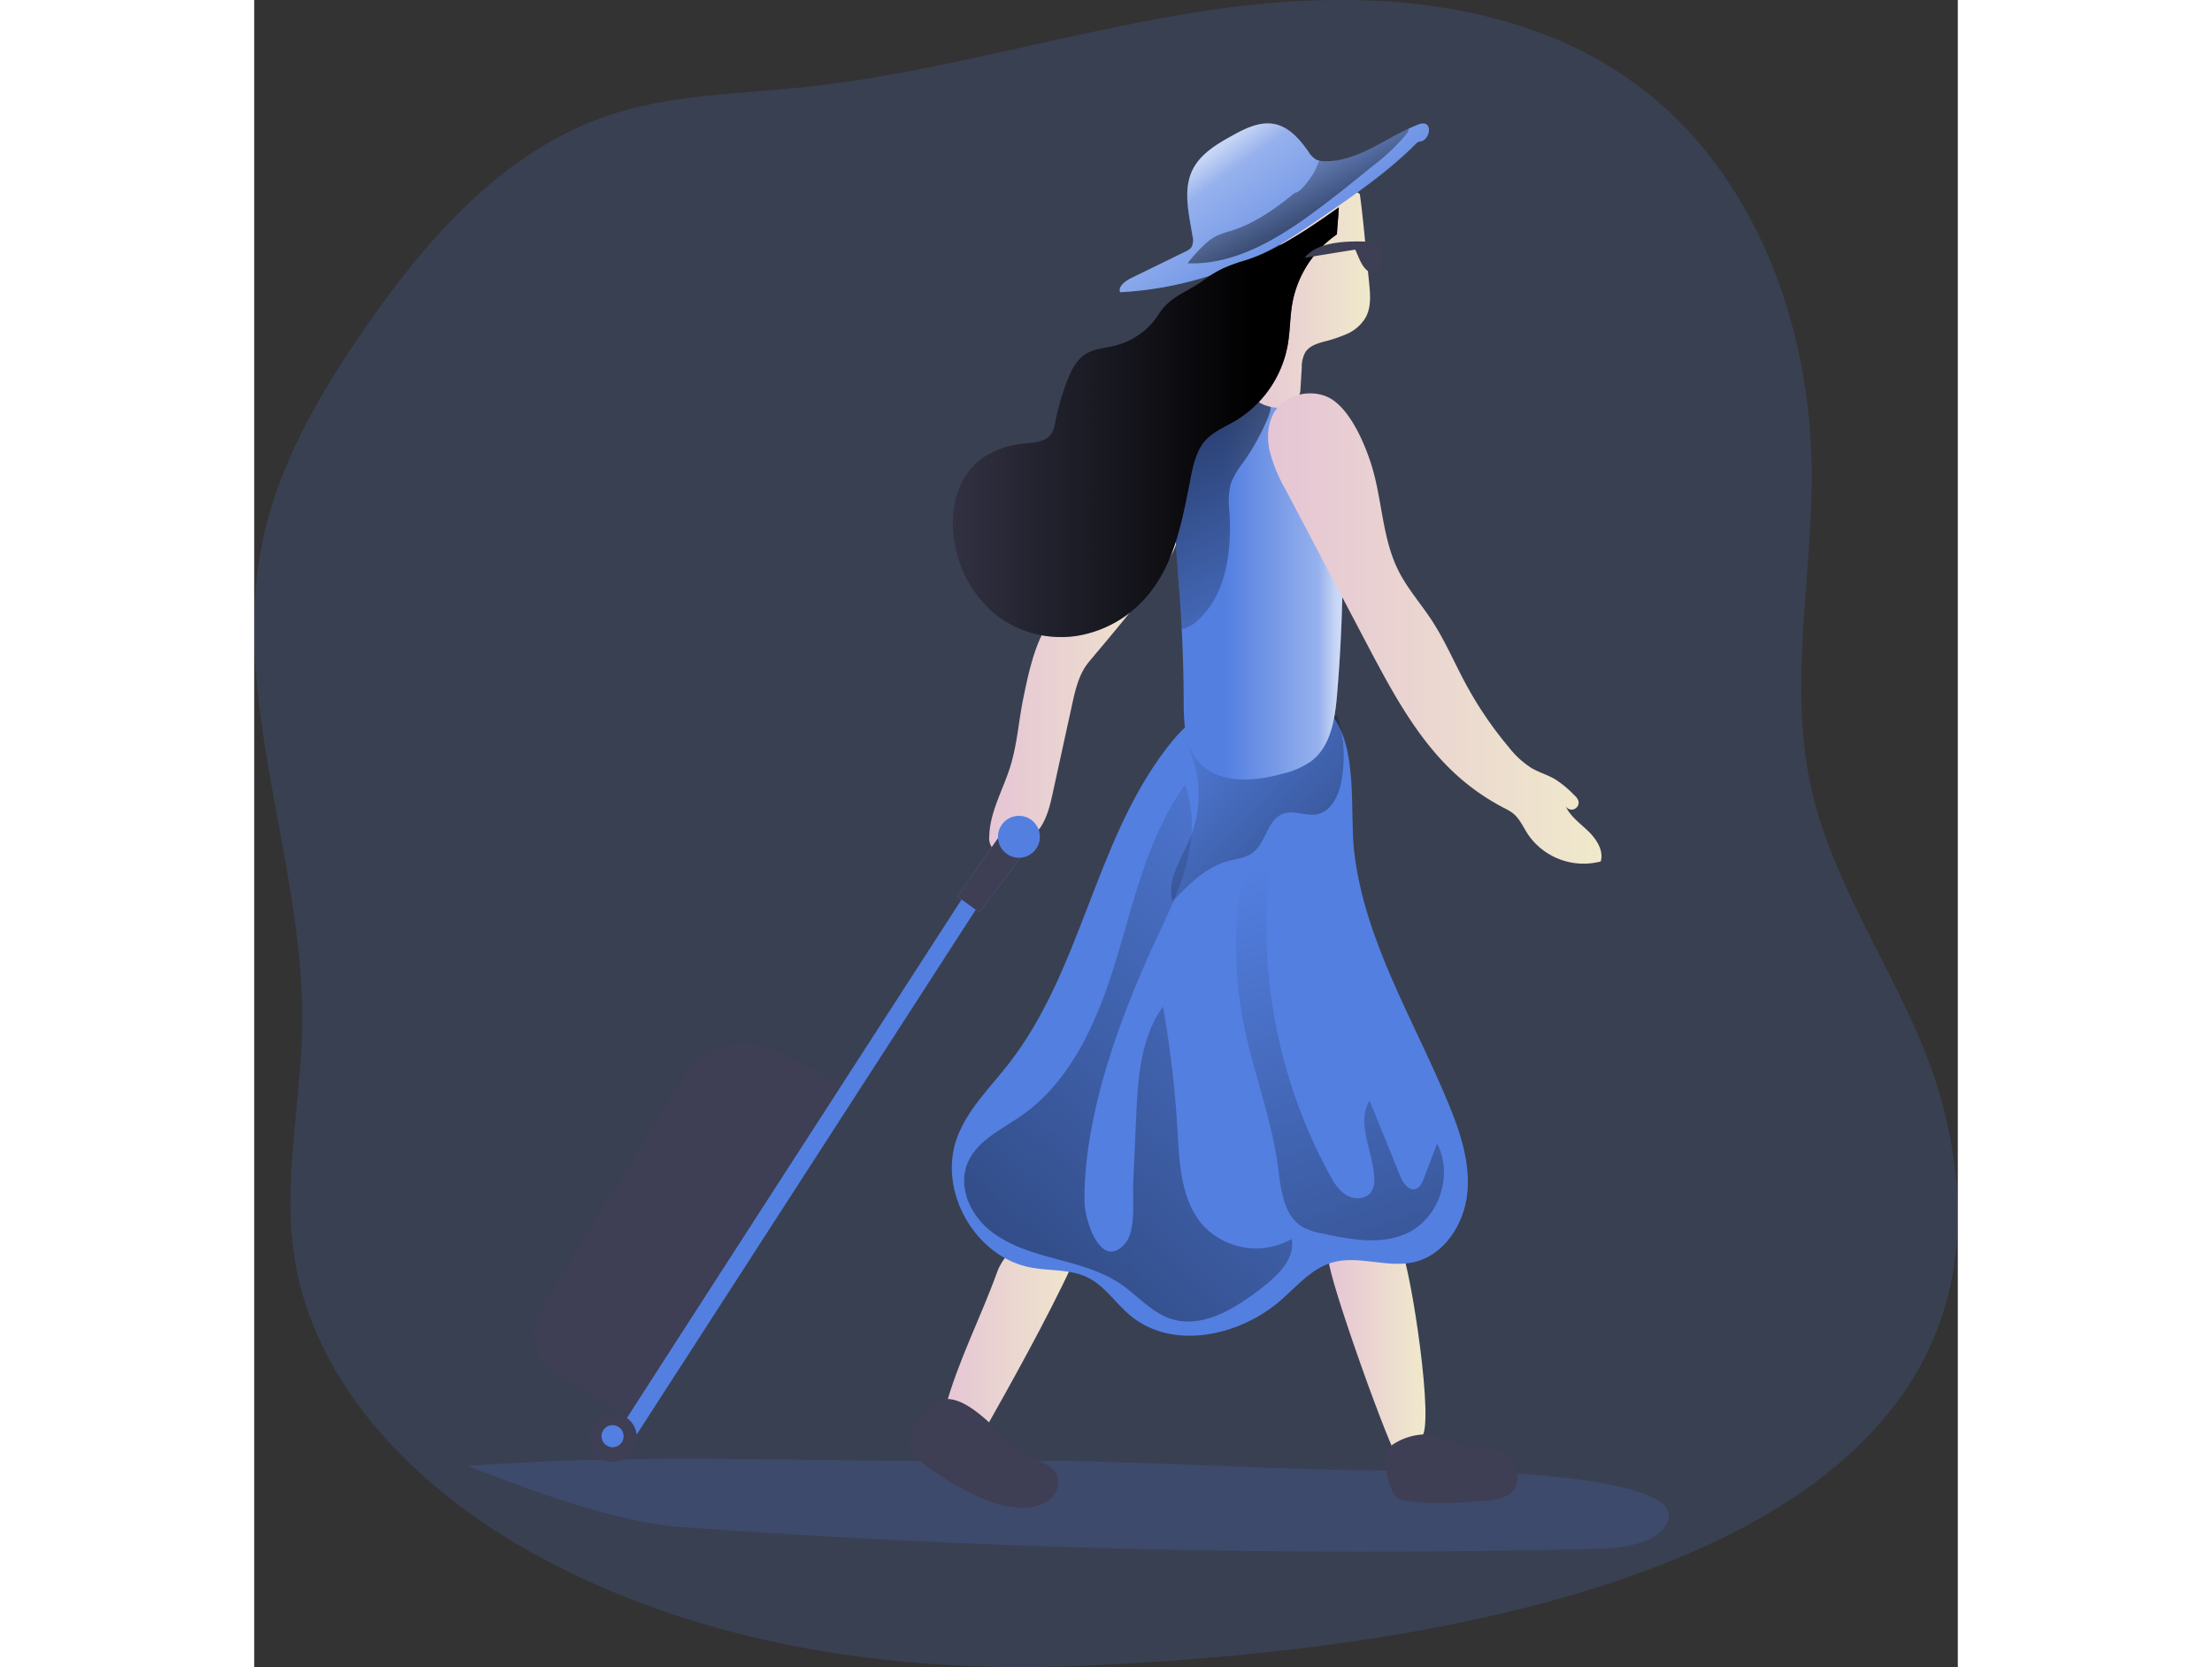 <svg id="Layer_1" data-name="Layer 1" xmlns="http://www.w3.org/2000/svg" xmlns:xlink="http://www.w3.org/1999/xlink" viewBox="0 0 390.87 382.51" width="406" height="306" class="illustration styles_illustrationTablet__1DWOa"><rect x="0" y="0" width="390.87" height="382.51" fill="#333333" stroke="none"/><defs><linearGradient id="linear-gradient" x1="217.25" y1="306.07" x2="250.29" y2="306.07" gradientUnits="userSpaceOnUse"><stop offset="0" stop-color="#e5c5d5"></stop><stop offset="0.42" stop-color="#ead4d1"></stop><stop offset="1" stop-color="#f0e9cb"></stop></linearGradient><linearGradient id="linear-gradient-2" x1="305.6" y1="309.07" x2="327.85" y2="309.07" xlink:href="#linear-gradient"></linearGradient><linearGradient id="linear-gradient-3" x1="267.31" y1="166.94" x2="375.63" y2="266.66" gradientUnits="userSpaceOnUse"><stop offset="0" stop-opacity="0"></stop><stop offset="0.99"></stop></linearGradient><linearGradient id="linear-gradient-4" x1="227.81" y1="160.38" x2="270.73" y2="160.38" xlink:href="#linear-gradient"></linearGradient><linearGradient id="linear-gradient-5" x1="281.16" y1="135.22" x2="319.53" y2="135.22" gradientUnits="userSpaceOnUse"><stop offset="0.02" stop-color="#fff" stop-opacity="0"></stop><stop offset="0.58" stop-color="#fff" stop-opacity="0.39"></stop><stop offset="0.68" stop-color="#fff" stop-opacity="0.68"></stop><stop offset="1" stop-color="#fff"></stop></linearGradient><linearGradient id="linear-gradient-6" x1="300.61" y1="159.5" x2="244.52" y2="38.94" xlink:href="#linear-gradient-3"></linearGradient><linearGradient id="linear-gradient-7" x1="286.19" y1="70.01" x2="315.19" y2="70.01" xlink:href="#linear-gradient"></linearGradient><linearGradient id="linear-gradient-8" x1="306.96" y1="68.04" x2="270.21" y2="17.76" xlink:href="#linear-gradient-5"></linearGradient><linearGradient id="linear-gradient-9" x1="201.07" y1="98.11" x2="289.66" y2="98.11" xlink:href="#linear-gradient-3"></linearGradient><linearGradient id="linear-gradient-10" x1="291.8" y1="145.45" x2="368.29" y2="145.45" xlink:href="#linear-gradient"></linearGradient><linearGradient id="linear-gradient-11" x1="291.7" y1="31.73" x2="311.68" y2="72.84" xlink:href="#linear-gradient-3"></linearGradient><linearGradient id="linear-gradient-12" x1="326.13" y1="190.67" x2="94.67" y2="443.41" xlink:href="#linear-gradient-3"></linearGradient><linearGradient id="linear-gradient-13" x1="288.94" y1="199.28" x2="385" y2="481.03" xlink:href="#linear-gradient-3"></linearGradient></defs><title>Going Travel</title><path d="M446.77,255.51c-6.56-25.79-24.66-47.63-30.4-73.62-5.21-23.63.3-48.16.15-72.35-.21-33.7-13-68.82-40.14-88.85-26.45-19.55-62-22-94.61-17.59s-64.24,14.8-97,18.19c-14.92,1.55-30.2,1.67-44.42,6.46-23.95,8.08-41.67,28.3-56,49.11C74.17,91.62,64.91,107.47,61.18,125c-7.78,36.64,9.52,74,9,111.4-.24,17.68-4.46,35.41-1.85,52.89,4.52,30.33,28.92,54.27,55.87,68.92,37.54,20.42,81.41,27,124.12,25.25C319.48,380.5,474.45,364.43,446.77,255.51Z" transform="translate(-59.17 -1.24)" fill="#537fe1" opacity="0.18" style="isolation: isolate;"></path><path d="M144,331.2h0a2,2,0,0,1-.59-2.77l79-122.28,3.36,2.18-79,122.28A2,2,0,0,1,144,331.2Z" transform="translate(-59.17 -1.24)" fill="#537fe1"></path><path d="M232.76,336.4c-43.07.54-81.78-2.06-124.56,1.19,13.34,5.16,33.53,12.91,49,14,68.8,5,138.17,6.67,207.36,5.06,4.7-.11,9.62-.27,13.67-1.81s6.82-4.94,4.85-7.7c-5.61-7.83-47.79-8.69-59.5-8.57C296.18,338.87,260.12,336.06,232.76,336.4Z" transform="translate(-59.17 -1.24)" fill="#537fe1" opacity="0.18" style="isolation: isolate;"></path><path d="M217.71,324.31c-.42,1.51-.78,3.19,0,4.57.93,1.64,3.24,2.2,5.15,1.74s3.94-1.33,4.88-3c3.95-7,13.69-24.35,19.21-36.45,1.55-3.4,5.05-5,2.36-7.68-6.64-6.63-17.61,3.85-19.67,9.57C225.86,303.57,220.66,313.46,217.71,324.31Z" transform="translate(-59.17 -1.24)" fill="url(#linear-gradient)"></path><path d="M322,336.57c1.74,1.22,2.92-4.7,4.87-5.57,3.36-1.5-2.35-39-4.55-43.11-4.31-8-17.19-10-16.65,2.42C305.83,295.14,320.21,335.34,322,336.57Z" transform="translate(-59.17 -1.24)" fill="url(#linear-gradient-2)"></path><path d="M280,163.26c-4.8,1.89-8.54,5.77-11.66,9.87-16.35,21.49-19.45,50.92-36.08,72.2-4.27,5.47-9.47,10.47-11.85,17-4.46,12.22,4.25,27.42,17.06,29.74,4.36.8,9.07.32,13,2.3s6.34,5.88,9.68,8.67c9.7,8.12,25.14,4.79,34.65-3.56,3.65-3.21,7-7.19,11.65-8.57,6-1.78,12.61,1.31,18.75-.08,6.93-1.56,11.54-8.64,12.29-15.7s-1.58-14.06-4.28-20.62c-7.9-19.2-19.37-37.47-21.69-58.1-1-9,1-23.75-5.26-31.31C301.19,158.86,286.63,160.66,280,163.26Z" transform="translate(-59.17 -1.24)" fill="#537fe1"></path><path d="M308.44,181.29c-.68,2.9-2.28,6-5.19,6.72-2.64.63-5.51-1-8.05-.06-3.59,1.33-3.84,6.58-6.89,8.9-1.66,1.26-3.86,1.44-5.86,2-5.06,1.44-8.94,5.4-12.58,9.2-1.41-5,2.09-9.85,4.06-14.64a26.15,26.15,0,0,0,.67-17.89,21.17,21.17,0,0,1-1.2-4.3,4.6,4.6,0,0,1,1.41-4.06,6,6,0,0,1,2.54-1,34.71,34.71,0,0,1,13-.19,86.38,86.38,0,0,0,8.67,1.62c3.54.28,5.64-1.16,8.67-2.28A31.07,31.07,0,0,1,308.44,181.29Z" transform="translate(-59.17 -1.24)" fill="url(#linear-gradient-3)"></path><path d="M212.57,325.6A29,29,0,0,0,210,330a5.19,5.19,0,0,0-.65,3,5.58,5.58,0,0,0,2.19,3.05,59.24,59.24,0,0,0,9.11,6.17c4.18,2.37,8.69,4.5,13.56,4.88a10.76,10.76,0,0,0,7.09-1.52c2-1.41,3-4.14,1.88-6.22s-4.06-2.81-6.33-4C230.58,332.21,220,315.06,212.57,325.6Z" transform="translate(-59.17 -1.24)" fill="#3e3e54"></path><path d="M320.91,332.34a4.62,4.62,0,0,0-1.7,1.58,4.91,4.91,0,0,0-.47,2.34,16.62,16.62,0,0,0,1.47,6.88,4.2,4.2,0,0,0,1.35,1.83,4.61,4.61,0,0,0,1.9.6c5.91.9,11.94.45,17.9,0,2.44-.19,5.15-.51,6.69-2.4a5.56,5.56,0,0,0,0-6.4,9.12,9.12,0,0,0-5.65-3.56c-2.09-.47-4.43.08-6.43-.46-1.57-.42-2.95-1.65-4.64-2.05A14,14,0,0,0,320.91,332.34Z" transform="translate(-59.17 -1.24)" fill="#3e3e54"></path><path d="M235.61,161.55c-1.05,5.15-1.39,10.46-2.94,15.48-1.66,5.38-4.71,10.46-4.85,16.08a3.73,3.73,0,0,0,.69,2.66c2.5,2.76,9.77-2.69,11.14-4.83,1.56-2.41,2.2-5.28,2.81-8.09l4.32-19.74c.72-3.31,1.5-6.88,3.6-9.63,2-2.55,21.34-24.64,20.31-28.22-1.7-6-26.6,15.51-29.32,19.19C238.23,148.68,236.63,156.55,235.61,161.55Z" transform="translate(-59.17 -1.24)" fill="url(#linear-gradient-4)"></path><path d="M271.72,111.77c-1.9,7.63-1,15.64-.41,23.49q1.05,13.19,1.12,26.42c0,5,.11,10.51,3.39,14.3,4.5,5.2,12.7,4.64,19.33,2.78a18.61,18.61,0,0,0,6.72-3c4.36-3.47,5.28-9.62,5.76-15.18a364.6,364.6,0,0,0,.93-47.21c-.46-10.06-4.19-23.89-17.15-22.94C282.29,91.07,273.7,103.89,271.72,111.77Z" transform="translate(-59.17 -1.24)" fill="#537fe1"></path><path d="M307.62,160.55c-.47,5.55-1.38,11.71-5.75,15.18a18.58,18.58,0,0,1-6.73,3c-6.62,1.86-14.82,2.42-19.32-2.79-3.28-3.78-3.37-9.28-3.39-14.29,0-5.37-.17-10.73-.45-16.1q-.25-5.18-.66-10.32c-.63-7.84-1.5-15.86.41-23.48,1.44-5.8,6.47-14.25,12.64-18.59a14.05,14.05,0,0,1,7-2.79c13-1,16.69,12.88,17.15,22.95A362.74,362.74,0,0,1,307.62,160.55Z" transform="translate(-59.17 -1.24)" fill="url(#linear-gradient-5)"></path><path d="M291.71,97.21a53.05,53.05,0,0,1-5.75,10.3,18.17,18.17,0,0,0-2.72,4.68,17,17,0,0,0-.33,6.17c.57,9-.53,19.1-7.22,25.2a7.77,7.77,0,0,1-3.71,2q-.25-5.18-.66-10.32c-.63-7.84-1.5-15.86.41-23.48,1.44-5.8,6.47-14.25,12.64-18.59,1-.1,2-.16,2.94-.17C291.57,93,293.54,92.74,291.71,97.21Z" transform="translate(-59.17 -1.24)" fill="url(#linear-gradient-6)"></path><path d="M312.84,45.79c.8,5.48,1.57,14.91,2.14,20.41.27,2.65.49,5.49-.78,7.84A9.29,9.29,0,0,1,310,77.8a32.46,32.46,0,0,1-5.46,1.84c-1.59.45-3.31,1-4.21,2.43a7.07,7.07,0,0,0-.81,3.47l-.32,5.3c-.09,1.52-1.61,3-3,3.57a6.91,6.91,0,0,1-4.47,0,7.31,7.31,0,0,1-3.39-2,8.89,8.89,0,0,1-1.84-4.86,40.06,40.06,0,0,1,.61-12.3,43.51,43.51,0,0,1,1.42-5.86c.58-1.76,1.33-3.47,2.08-5.18a32.24,32.24,0,0,1,2.93-5.58,32.4,32.4,0,0,1,5.06-5.28,25.41,25.41,0,0,1,6.23-4.56C307.43,47.57,310.69,43.81,312.84,45.79Z" transform="translate(-59.17 -1.24)" fill="url(#linear-gradient-7)"></path><path d="M325.68,34.26c-6.51,6.54-14.2,11.77-21.83,17-3.55,2.41-7.11,4.83-10.85,6.93a81.24,81.24,0,0,1-35.14,10.1c-.57-1.34,1.29-2.64,2.6-3.28l12.28-6a3.5,3.5,0,0,0,1.44-1,3.47,3.47,0,0,0,.27-2.6c-.82-5.07-2.24-10.54,0-15.15,1.81-3.68,5.56-5.92,9.15-7.9,3-1.67,6.4-3.34,9.77-2.63s5.74,3.57,7.72,6.36a5.12,5.12,0,0,0,1.76,1.79,4.21,4.21,0,0,0,1.68.34c7.83.33,14.37-5.53,21.66-8.37a2.54,2.54,0,0,1,1.57-.23c1.36.39,1.11,2.54.07,3.51S326.68,33.25,325.68,34.26Z" transform="translate(-59.17 -1.24)" fill="#537fe1"></path><path d="M327.86,33.1c-1,1-1.17.15-2.18,1.15-6.52,6.55-14.2,11.78-21.84,17-3.55,2.41-7.09,4.82-10.84,6.93a81.57,81.57,0,0,1-35.14,10.11c-.57-1.35,1.29-2.66,2.6-3.29l12.28-6a3.74,3.74,0,0,0,1.44-1,3.45,3.45,0,0,0,.27-2.61c-.82-5.07-2.24-10.54,0-15.15,1.8-3.68,5.55-5.92,9.15-7.9,3-1.67,6.38-3.34,9.76-2.62s5.75,3.56,7.72,6.35a5.2,5.2,0,0,0,1.76,1.79,3.38,3.38,0,0,0,.7.23,5.36,5.36,0,0,0,1,.11c7.06.3,13.09-4.46,19.57-7.47.69-.33,1.39-.62,2.09-.9a2.48,2.48,0,0,1,1.55-.23C329.16,30,328.9,32.12,327.86,33.1Z" transform="translate(-59.17 -1.24)" fill="url(#linear-gradient-8)"></path><path d="M307.59,55a24.57,24.57,0,0,0-10.2,15.64c-.6,3.23-.53,6.55-1.1,9.78a25.66,25.66,0,0,1-12,17.37c-2.42,1.43-5.15,2.51-7,4.63s-2.65,5.32-3.23,8.26c-1.82,9.24-3.48,19-9.28,26.41a26.83,26.83,0,0,1-16.65,10,24.36,24.36,0,0,1-18.72-4.74,27.08,27.08,0,0,1-8.93-13.83c-2.2-7.68-1-17,5.39-21.91A20,20,0,0,1,236,103c2.18-.22,4.7-.37,6-2.14a7.51,7.51,0,0,0,1-3,57.14,57.14,0,0,1,2.69-9.24c.87-2.27,2-4.6,4-6s4.76-1.51,7.21-2.14a16.63,16.63,0,0,0,9.78-7.11c2.63-4.16,6.24-4.93,10.24-7.79A29.26,29.26,0,0,1,281.1,63,36.71,36.71,0,0,1,286.52,61c7.35-2.3,15.22-7.71,21.49-12.18C308,50,307.62,53.82,307.59,55Z" transform="translate(-59.17 -1.24)" fill="#3e3e54"></path><path d="M307.59,55a24.57,24.57,0,0,0-10.2,15.64c-.6,3.23-.53,6.55-1.1,9.78a25.66,25.66,0,0,1-12,17.37c-2.42,1.43-5.15,2.51-7,4.63s-2.65,5.32-3.23,8.26c-1.82,9.24-3.48,19-9.28,26.41a26.83,26.83,0,0,1-16.65,10,24.36,24.36,0,0,1-18.72-4.74,27.08,27.08,0,0,1-8.93-13.83c-2.2-7.68-1-17,5.39-21.91A20,20,0,0,1,236,103c2.18-.22,4.7-.37,6-2.14a7.51,7.51,0,0,0,1-3,57.14,57.14,0,0,1,2.69-9.24c.87-2.27,2-4.6,4-6s4.76-1.51,7.21-2.14a16.63,16.63,0,0,0,9.78-7.11c2.63-4.16,6.24-4.93,10.24-7.79A29.26,29.26,0,0,1,281.1,63,36.71,36.71,0,0,1,286.52,61c7.35-2.3,15.22-7.71,21.49-12.18C308,50,307.62,53.82,307.59,55Z" transform="translate(-59.17 -1.24)" fill="url(#linear-gradient-9)"></path><path d="M293.72,95.07c-2,2.67-2.27,6.27-1.6,9.52a36,36,0,0,0,3.78,9.15l18.69,35.49c5.84,11.07,11.89,22.43,21.35,30.62a52,52,0,0,0,10,6.77,13.46,13.46,0,0,1,2,1.19c1.57,1.23,2.37,3.16,3.46,4.83a15.46,15.46,0,0,0,16.72,6.24c.72-2.6-1.05-5.22-3-7.07s-4.3-3.52-5.24-6.05A1.6,1.6,0,1,0,363,185a3.13,3.13,0,0,0-1-1.36,23.36,23.36,0,0,0-4.38-3.63c-1.71-1-3.64-1.54-5.34-2.53a20.54,20.54,0,0,1-5.22-4.76A85.94,85.94,0,0,1,337,157.87c-2.5-4.65-4.58-9.55-7.46-14-2.57-4-5.78-7.54-7.88-11.78-3.76-7.55-3.66-16.41-6.24-24.44-1.52-4.75-4.56-11.82-8.88-14.72C302.65,90.36,296.47,91.33,293.72,95.07Z" transform="translate(-59.17 -1.24)" fill="url(#linear-gradient-10)"></path><path d="M316.42,56.77a1.12,1.12,0,0,1,.67.19,1.06,1.06,0,0,1,.28.57,11.53,11.53,0,0,1,.31,3.79c-.09,1.16-.67,2.57-1.83,2.56a2.15,2.15,0,0,1-1.28-.55c-1.4-1.12-2-3.18-2.77-4.8,0-.05-8.85,1.4-9.59,1.53-1.7.28-2.51.65-1.29-.48C304.45,56.28,311.83,56.51,316.42,56.77Z" transform="translate(-59.17 -1.24)" fill="#3e3e54"></path><path d="M229.82,193.57l-9.31,13.35,5,3.61,9.3-12.28C234.11,196.48,231.09,193.54,229.82,193.57Z" transform="translate(-59.17 -1.24)" fill="#537fe1"></path><path d="M229.82,193.57l-9.31,13.35,5,3.61,9.3-12.28C234.11,196.48,231.09,193.54,229.82,193.57Z" transform="translate(-59.17 -1.24)" fill="#3e3e54"></path><path d="M193.84,250l-14.22-7.57a16.62,16.62,0,0,0-22,5.95l-32.88,53.3a10.5,10.5,0,0,0,3.32,14.37l16.66,10.43Z" transform="translate(-59.17 -1.24)" fill="#3e3e54"></path><circle cx="82.23" cy="329.81" r="5.57" fill="#3e3e54"></circle><circle cx="82.22" cy="329.51" r="2.54" fill="#537fe1"></circle><circle cx="175.46" cy="191.99" r="4.81" fill="#537fe1"></circle><path d="M324.14,30.72a3.46,3.46,0,0,1-.69,1.38,45.9,45.9,0,0,1-7.61,7.19c-4.92,4-9.86,8-15,11.7-8.15,5.84-17.5,11.07-27.52,10.65a35.53,35.53,0,0,1,3.59-4,12.63,12.63,0,0,1,2.93-2.23,22.73,22.73,0,0,1,3.45-1.21c5.45-1.7,10.21-5.1,14.64-8.72,1.39,0,4.09-4,4.63-5.12s.7-1.78,1-2.32a5.36,5.36,0,0,0,1,.11C311.63,38.49,317.66,33.73,324.14,30.72Z" transform="translate(-59.17 -1.24)" fill="url(#linear-gradient-11)"></path><path d="M265.08,219c2.72-6,5.79-11.9,7.63-18.24s2.38-13.28,0-19.44c-8.38,11.65-11.54,26.12-15.7,39.85s-10.11,27.92-21.9,36.11c-4.6,3.19-10.3,5.75-12.34,11s.54,11.21,4.72,14.84,9.65,5.33,15,6.78,10.85,2.8,15.43,5.9c3.89,2.64,7.07,6.51,11.54,8,7.29,2.4,14.84-2.4,20.93-7.1,3.65-2.82,7.66-6.67,6.82-11.2a16.63,16.63,0,0,1-20.37-3.15c-5-5.71-5.38-14-5.82-21.62a244.82,244.82,0,0,0-3.34-28.57c-5.18,7.22-5.76,16.64-6.16,25.52L260.84,273c-.17,3.7.74,10.81-2,13.73-5.48,5.91-9.11-5.56-9.17-9.75C249.47,257.82,257.3,236.11,265.08,219Z" transform="translate(-59.17 -1.24)" fill="url(#linear-gradient-12)"></path><path d="M286.09,235.68c2.19,11.25,6.52,22.06,8,33.43.66,5.1,1.26,11.13,5.72,13.69a15.29,15.29,0,0,0,4.36,1.43c6.61,1.43,13.83,2.79,19.88-.24,7.09-3.56,10.23-13.34,6.52-20.36l-3.08,8.06c-.37.95-.84,2-1.81,2.33-1.64.55-2.95-1.39-3.6-3l-7-17.29c-3.15,5.22.85,11.74,1.08,17.84a5.17,5.17,0,0,1-.61,3c-1.14,1.81-3.88,2-5.73.9s-3-3-4-4.88a119.46,119.46,0,0,1-13.61-70.89c.37-3,.85-6.11.38-9.13-.44-2.79-2-6.19-4.77-7.21-.39,3.75.32,7.55-.26,11.32-.64,4.07-1.79,8-2.32,12.13A90.82,90.82,0,0,0,286.09,235.68Z" transform="translate(-59.17 -1.24)" fill="url(#linear-gradient-13)"></path></svg>